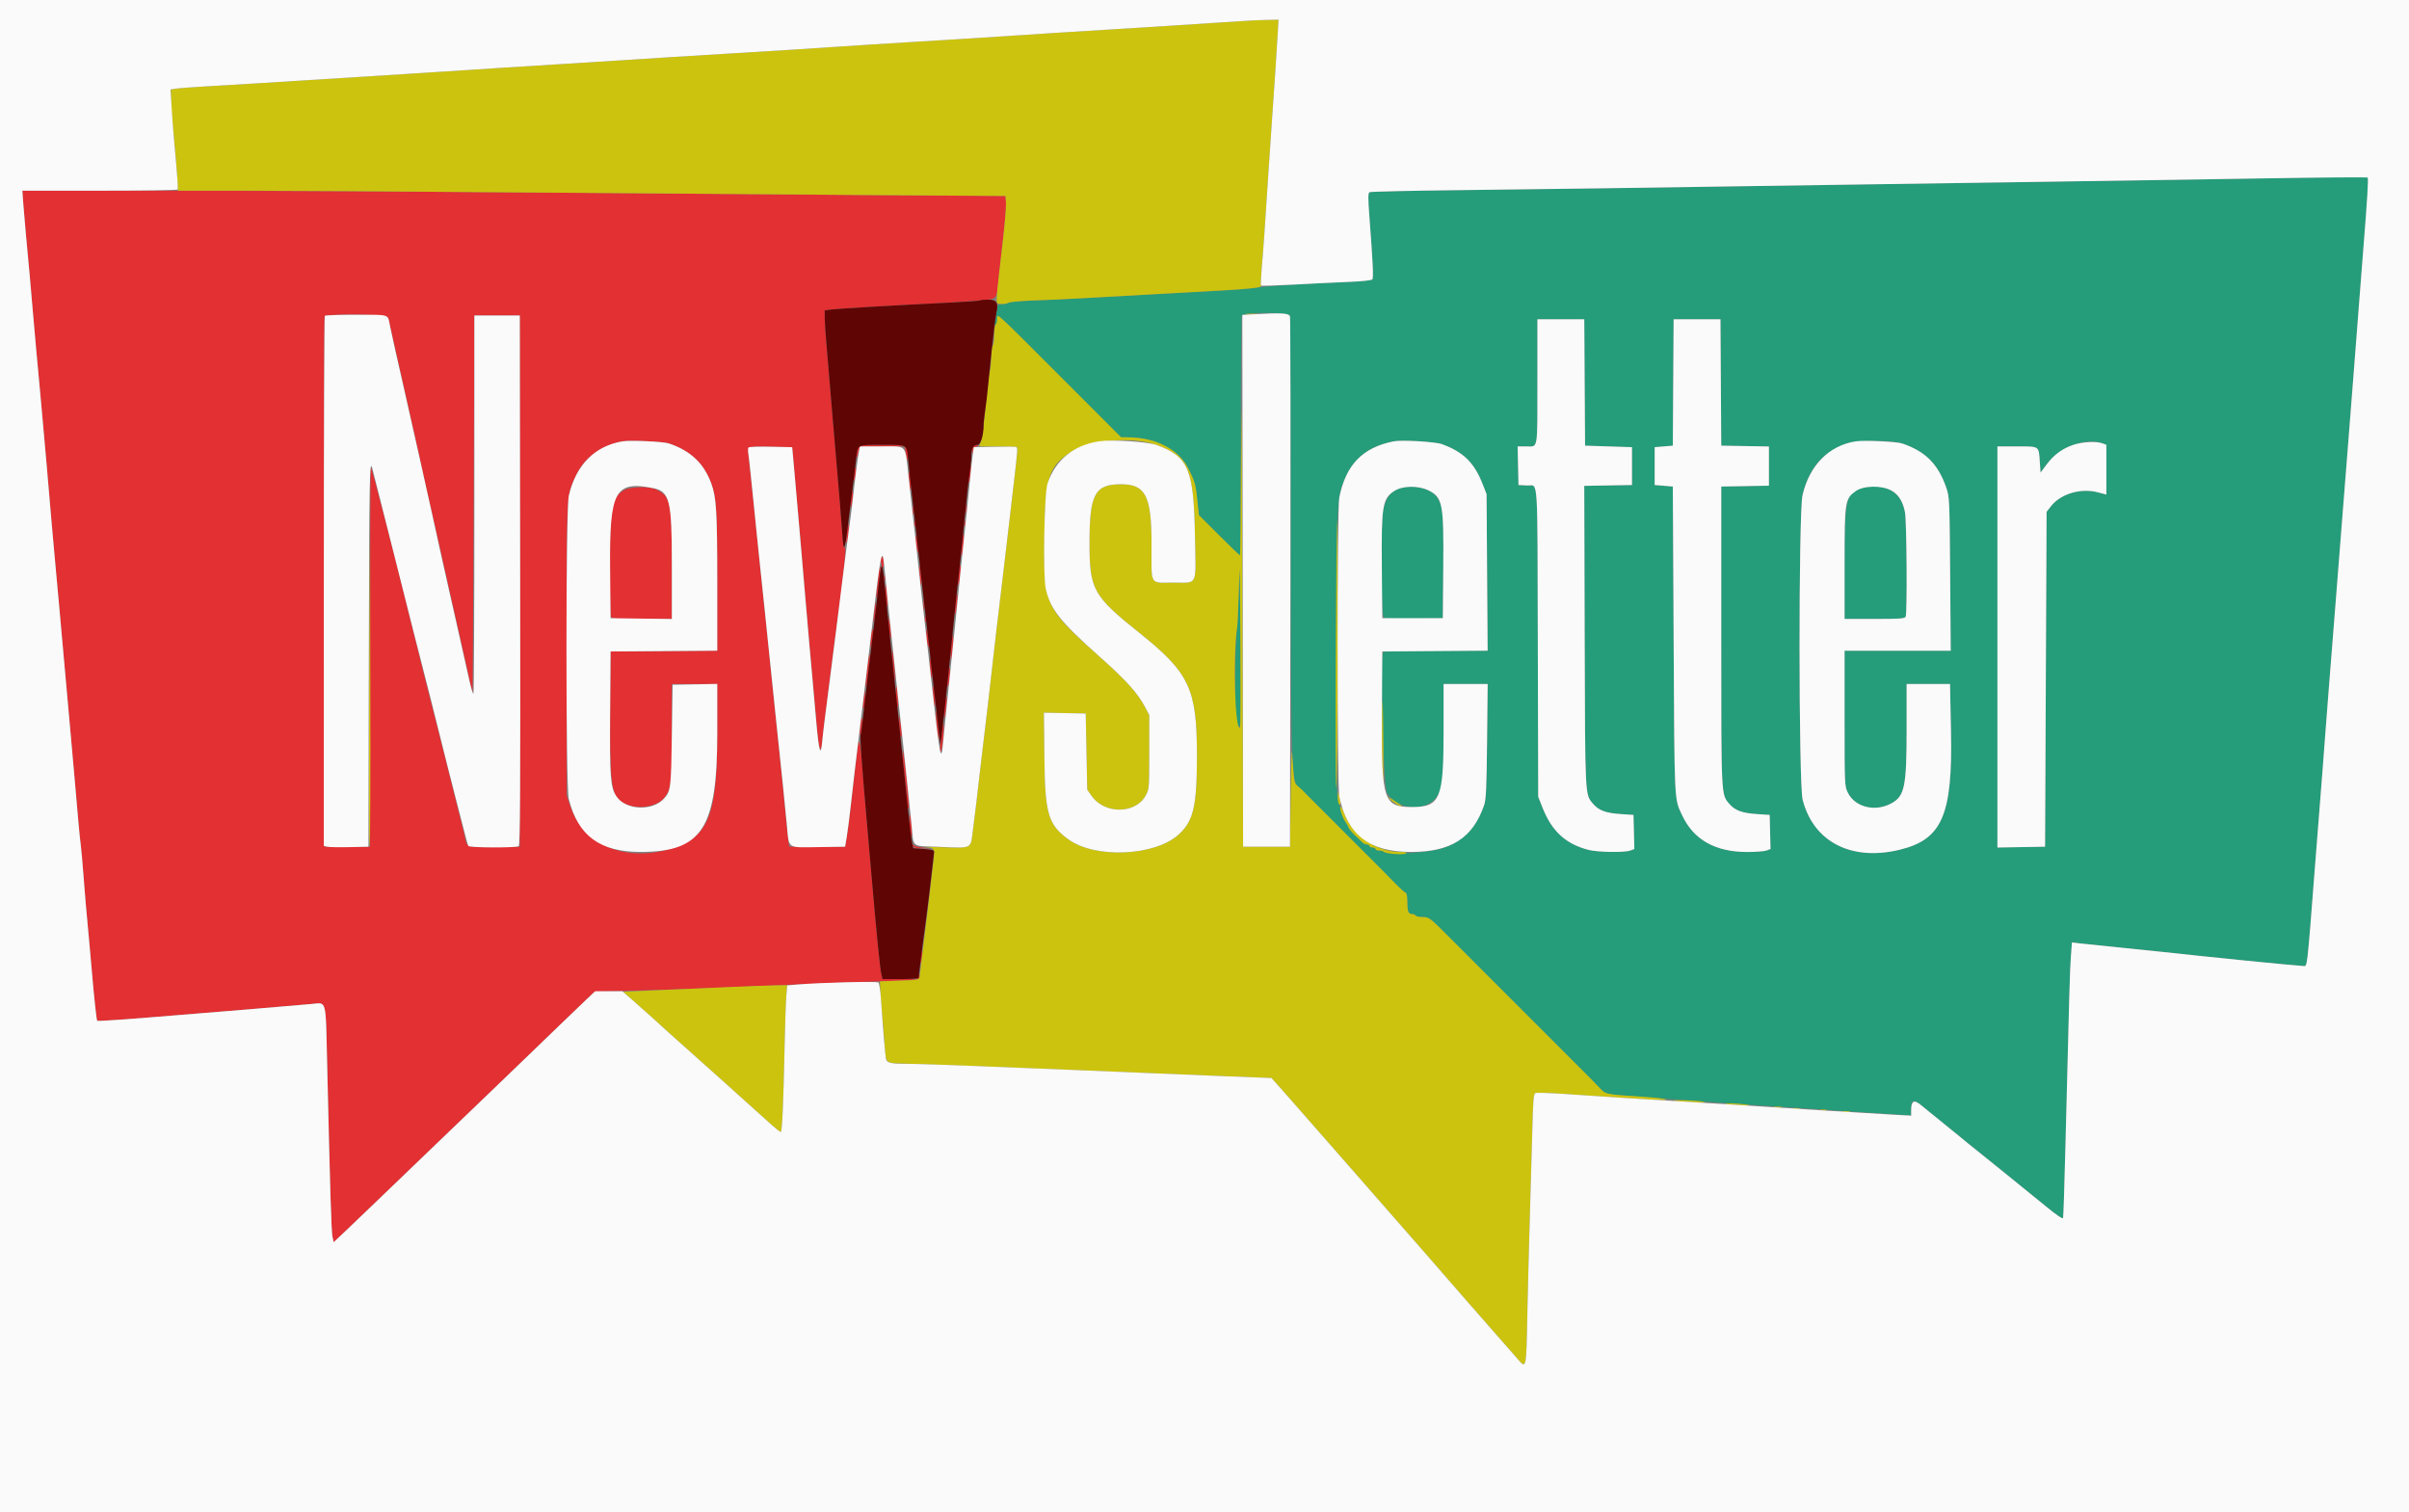 <svg id="svg" version="1.1" xmlns="http://www.w3.org/2000/svg" xmlns:xlink="http://www.w3.org/1999/xlink" width="400" height="251.111" viewBox="0, 0, 400,251.111"><rect x="0" y="0" width="400" height="251.111" fill="#808080" stroke="none"/><g id="svgg"><path id="path0" d="M372.362 29.669 C 366.765 29.774,353.141 29.987,342.085 30.141 C 331.030 30.296,314.692 30.534,305.779 30.671 C 270.631 31.211,255.821 31.420,242.043 31.572 C 234.142 31.658,227.545 31.812,227.382 31.913 C 227.156 32.052,227.150 32.952,227.360 35.709 C 227.972 43.783,228.083 46.114,227.865 46.381 C 227.731 46.546,226.053 46.721,223.682 46.817 C 216.523 47.108,210.458 47.489,208.543 47.768 C 207.506 47.919,204.793 48.139,202.513 48.256 C 200.232 48.374,195.088 48.655,191.080 48.880 C 187.073 49.106,181.872 49.398,179.523 49.529 C 177.173 49.660,173.555 49.826,171.482 49.897 C 169.410 49.968,167.606 50.133,167.475 50.264 C 167.344 50.395,166.878 50.503,166.441 50.503 C 165.689 50.503,165.638 50.564,165.491 51.633 C 165.406 52.255,165.261 53.063,165.169 53.429 C 165.052 53.898,165.087 54.042,165.290 53.917 C 165.448 53.819,165.578 53.407,165.578 53.000 C 165.578 51.955,164.879 51.322,175.988 62.437 L 186.158 72.613 187.288 72.613 C 191.863 72.613,195.733 74.603,197.304 77.764 C 198.489 80.147,198.542 80.354,198.913 84.029 L 199.063 85.520 202.411 88.866 C 204.252 90.706,205.819 92.211,205.894 92.211 C 205.969 92.211,206.030 83.345,206.030 72.508 C 206.030 61.671,206.099 52.626,206.183 52.407 C 206.411 51.812,213.940 51.812,214.169 52.407 C 214.253 52.626,214.322 68.312,214.322 87.264 C 214.322 124.688,214.449 129.657,215.426 130.458 C 215.717 130.697,216.052 130.995,216.171 131.121 C 216.290 131.248,216.670 131.634,217.016 131.979 C 217.361 132.325,217.757 132.721,217.894 132.859 C 218.221 133.187,221.587 136.553,221.915 136.879 C 222.240 137.203,223.350 138.313,223.673 138.638 C 223.999 138.966,227.366 142.332,227.693 142.658 C 227.832 142.796,228.228 143.192,228.574 143.537 C 229.585 144.548,229.623 144.587,231.443 146.455 C 232.400 147.437,233.292 148.241,233.426 148.241 C 233.559 148.241,233.668 148.854,233.668 149.603 C 233.668 151.278,233.839 151.759,234.434 151.759 C 234.688 151.759,234.965 151.872,235.050 152.010 C 235.136 152.148,235.655 152.261,236.204 152.261 C 237.260 152.261,237.397 152.360,240.131 155.095 C 240.477 155.440,240.872 155.836,241.010 155.975 C 241.148 156.113,242.052 157.018,243.019 157.986 C 243.987 158.953,244.892 159.857,245.030 159.995 C 245.169 160.133,245.565 160.528,245.910 160.874 C 246.256 161.219,246.651 161.615,246.789 161.754 C 246.927 161.892,247.831 162.797,248.798 163.765 C 249.766 164.732,250.670 165.636,250.809 165.774 C 250.948 165.912,251.344 166.307,251.689 166.653 C 252.035 166.998,252.430 167.394,252.568 167.533 C 252.706 167.671,253.610 168.576,254.577 169.543 C 255.545 170.511,256.449 171.415,256.588 171.553 C 256.913 171.876,258.023 172.986,258.347 173.312 C 258.485 173.450,259.389 174.355,260.356 175.322 C 261.323 176.290,262.228 177.194,262.367 177.332 C 262.505 177.469,262.901 177.865,263.247 178.210 C 263.592 178.556,263.973 178.936,264.093 179.055 C 264.213 179.174,264.811 179.798,265.422 180.441 C 266.464 181.538,266.633 181.620,268.129 181.758 C 274.142 182.311,285.605 183.133,301.508 184.152 C 303.788 184.299,307.180 184.527,309.045 184.661 C 310.911 184.794,313.540 184.967,314.887 185.044 L 317.337 185.186 317.337 184.077 C 317.337 182.628,317.780 182.478,319.008 183.514 C 319.540 183.962,321.162 185.280,322.613 186.442 C 324.064 187.603,325.308 188.614,325.377 188.686 C 325.446 188.759,326.068 189.271,326.759 189.824 C 327.450 190.376,328.185 190.966,328.392 191.134 C 328.599 191.302,330.691 192.989,333.040 194.882 C 335.389 196.775,338.471 199.276,339.887 200.438 C 341.533 201.789,342.499 202.432,342.564 202.219 C 342.620 202.035,342.796 196.627,342.955 190.201 C 343.588 164.670,343.699 160.846,343.866 158.700 L 344.039 156.471 345.324 156.628 C 346.030 156.715,348.869 157.010,351.633 157.285 C 354.397 157.559,357.704 157.898,358.982 158.038 C 367.901 159.012,379.699 160.193,382.412 160.383 C 383.146 160.435,383.023 161.477,384.428 143.342 C 384.557 141.683,384.771 138.970,384.904 137.312 C 385.352 131.727,385.950 124.018,386.189 120.729 C 386.320 118.932,386.544 116.049,386.685 114.322 C 386.827 112.594,387.110 109.033,387.313 106.407 C 387.517 103.781,387.798 100.220,387.939 98.492 C 388.080 96.765,388.307 93.882,388.442 92.085 C 388.578 90.289,388.804 87.406,388.945 85.678 C 389.086 83.951,389.373 80.333,389.582 77.638 C 389.792 74.943,390.076 71.325,390.214 69.598 C 390.352 67.871,390.569 65.101,390.696 63.442 C 390.824 61.784,391.105 58.166,391.322 55.402 C 391.538 52.638,391.831 48.851,391.973 46.985 C 392.249 43.346,392.563 39.377,392.958 34.548 C 393.093 32.889,393.207 31.052,393.210 30.465 L 393.216 29.397 387.877 29.437 C 384.940 29.459,377.959 29.563,372.362 29.669 M263.125 63.505 L 263.191 73.995 267.085 74.121 L 270.980 74.246 270.980 77.387 L 270.980 80.528 267.018 80.597 L 263.056 80.666 263.127 105.722 C 263.204 132.625,263.166 131.848,264.508 133.443 C 265.443 134.554,266.617 134.994,269.095 135.159 L 271.231 135.302 271.302 138.131 L 271.373 140.961 270.721 141.209 C 269.752 141.577,265.301 141.510,263.740 141.103 C 259.948 140.115,257.661 138.002,256.104 134.045 L 255.411 132.286 255.345 107.035 C 255.269 77.932,255.454 80.701,253.579 80.603 L 252.136 80.528 252.065 77.324 L 251.995 74.121 253.483 74.121 C 255.419 74.121,255.276 74.989,255.276 63.170 L 255.276 53.015 259.168 53.015 L 263.060 53.015 263.125 63.505 M285.738 63.505 L 285.804 73.995 289.761 74.064 L 293.719 74.133 293.719 77.387 L 293.719 80.641 289.761 80.710 L 285.804 80.779 285.804 105.653 C 285.804 132.429,285.776 131.845,287.118 133.440 C 288.056 134.554,289.228 134.993,291.709 135.159 L 293.844 135.302 293.915 138.131 L 293.986 140.961 293.334 141.209 C 292.975 141.346,291.520 141.457,290.101 141.457 C 284.794 141.457,281.184 139.407,279.283 135.312 C 277.988 132.522,278.040 133.609,277.897 106.281 L 277.764 80.779 276.256 80.653 L 274.749 80.528 274.749 77.387 L 274.749 74.246 276.256 74.121 L 277.764 73.995 277.829 63.505 L 277.895 53.015 281.784 53.015 L 285.673 53.015 285.738 63.505 M239.415 73.740 C 242.961 75.029,244.785 76.812,246.171 80.343 L 246.835 82.035 246.924 95.038 L 247.014 108.040 238.519 108.044 C 233.848 108.046,229.878 108.141,229.698 108.256 C 229.093 108.639,229.675 130.524,230.320 131.658 C 231.910 134.456,236.664 134.851,238.527 132.340 C 239.563 130.946,239.698 129.674,239.698 121.371 L 239.698 113.568 243.358 113.568 L 247.018 113.568 246.920 123.053 C 246.840 130.886,246.753 132.740,246.423 133.698 C 245.137 137.432,243.028 139.629,239.573 140.832 C 237.448 141.571,230.365 142.013,229.786 141.442 C 229.655 141.312,229.288 141.206,228.970 141.206 C 228.652 141.206,228.392 141.093,228.392 140.955 C 228.392 140.817,228.166 140.704,227.889 140.704 C 227.613 140.704,227.387 140.590,227.387 140.452 C 227.387 140.314,227.186 140.201,226.940 140.201 C 226.695 140.201,226.315 140.003,226.097 139.761 C 225.879 139.519,225.486 139.140,225.224 138.918 C 224.652 138.432,223.869 137.488,223.869 137.285 C 223.869 137.204,223.657 136.838,223.398 136.471 C 223.139 136.104,222.834 135.408,222.721 134.925 C 222.473 133.860,222.480 133.885,222.297 133.417 C 221.875 132.335,221.811 128.739,221.855 108.794 C 221.903 86.834,222.018 83.233,222.743 81.004 C 224.216 76.468,226.748 74.210,231.407 73.276 C 232.713 73.014,238.311 73.339,239.415 73.740 M315.829 73.624 C 319.675 74.918,321.783 77.016,323.144 80.905 C 323.704 82.505,323.717 82.794,323.811 95.289 L 323.906 108.040 315.094 108.040 L 306.281 108.040 306.281 119.293 C 306.281 130.468,306.285 130.555,306.847 131.653 C 308.076 134.058,311.384 134.846,314.070 133.373 C 316.265 132.170,316.583 130.596,316.583 120.934 L 316.583 113.568 320.186 113.568 L 323.788 113.568 323.948 121.420 C 324.233 135.367,322.475 139.400,315.371 141.099 C 307.374 143.010,301.108 139.765,299.319 132.784 C 298.645 130.153,298.627 85.082,299.299 82.206 C 300.350 77.709,302.609 75.084,306.658 73.653 C 308.307 73.071,314.132 73.052,315.829 73.624 M349.104 73.612 L 349.749 73.857 349.749 77.985 L 349.749 82.113 348.304 81.734 C 345.514 81.001,342.195 81.978,340.589 84.006 L 339.824 84.971 339.698 112.775 L 339.573 140.578 335.616 140.647 L 331.658 140.716 331.658 107.418 L 331.658 74.121 334.910 74.121 C 338.679 74.121,338.518 74.015,338.693 76.610 L 338.819 78.472 339.824 77.124 C 341.984 74.226,346.362 72.569,349.104 73.612 M233.291 80.899 C 231.209 81.211,230.233 82.230,229.667 84.684 C 229.247 86.508,229.314 102.131,229.744 102.487 C 229.984 102.687,231.547 102.754,234.832 102.707 L 239.573 102.638 239.645 94.095 C 239.720 85.173,239.618 84.018,238.632 82.595 C 237.718 81.277,235.492 80.570,233.291 80.899 M309.857 80.898 C 306.522 81.418,306.281 82.269,306.281 93.521 L 306.281 102.764 311.280 102.764 C 315.606 102.764,316.298 102.710,316.430 102.366 C 316.699 101.667,316.597 86.599,316.313 85.064 C 315.711 81.807,313.436 80.339,309.857 80.898 M205.844 94.472 C 205.813 94.680,205.731 96.771,205.662 99.121 C 205.593 101.470,205.484 103.731,205.421 104.146 C 205.004 106.873,204.968 120.079,205.376 120.488 C 206.048 121.159,206.038 121.369,205.967 107.389 C 205.930 100.078,205.875 94.265,205.844 94.472 " stroke="none" fill="#259c7a" fill-rule="evenodd"></path><path id="path1" d="M3.870 33.857 C 3.958 35.066,4.143 37.242,4.280 38.693 C 4.859 44.807,5.042 46.840,5.402 51.131 C 5.611 53.618,5.890 56.784,6.022 58.166 C 6.154 59.548,6.378 61.979,6.520 63.568 C 6.661 65.157,6.893 67.701,7.035 69.221 C 7.379 72.908,8.020 80.254,8.538 86.432 C 8.660 87.883,8.939 90.992,9.160 93.342 C 9.381 95.691,9.674 98.913,9.813 100.503 C 10.106 103.875,10.342 106.498,11.437 118.593 C 11.656 121.011,11.949 124.290,12.088 125.879 C 12.378 129.202,12.677 132.600,13.029 136.587 C 13.165 138.123,13.344 139.875,13.427 140.481 C 13.510 141.087,13.701 143.222,13.851 145.226 C 14.116 148.763,14.303 150.930,14.796 156.156 C 14.927 157.538,15.159 160.138,15.312 161.935 C 15.638 165.770,16.035 169.385,16.140 169.490 C 16.181 169.531,17.795 169.450,19.728 169.311 C 23.256 169.056,23.935 169.002,33.417 168.226 C 36.250 167.994,39.868 167.698,41.457 167.569 C 45.078 167.274,49.298 166.914,51.786 166.689 C 54.272 166.464,54.065 165.674,54.315 176.360 C 54.822 198.102,55.017 204.451,55.204 205.322 L 55.402 206.247 57.286 204.471 C 58.323 203.494,60.647 201.269,62.452 199.526 C 64.256 197.783,68.383 193.816,71.622 190.711 C 74.862 187.605,78.924 183.705,80.650 182.042 C 82.375 180.380,85.202 177.660,86.931 175.997 C 88.661 174.334,91.319 171.769,92.839 170.297 C 94.359 168.825,96.312 166.950,97.179 166.132 L 98.755 164.644 104.591 164.491 C 111.882 164.300,121.301 163.947,132.035 163.461 C 136.595 163.255,143.040 163.012,146.357 162.922 C 152.549 162.753,152.896 162.696,152.691 161.899 C 152.592 161.515,152.566 161.532,152.542 161.997 C 152.513 162.550,152.447 162.563,149.527 162.563 L 146.541 162.563 146.373 161.872 C 146.104 160.770,145.632 156.004,144.488 142.839 C 144.343 141.181,144.054 137.902,143.846 135.553 C 143.637 133.204,143.333 129.444,143.171 127.198 C 142.863 122.940,142.604 122.111,142.347 124.560 C 142.263 125.355,142.089 126.853,141.960 127.889 C 141.830 128.926,141.539 131.470,141.313 133.543 C 141.086 135.616,140.772 138.046,140.614 138.945 L 140.327 140.578 135.681 140.578 L 131.035 140.578 130.866 139.322 C 130.774 138.631,130.567 136.652,130.407 134.925 C 130.247 133.197,129.957 130.258,129.763 128.392 C 129.568 126.526,129.286 123.813,129.136 122.362 C 128.986 120.911,128.761 118.763,128.636 117.588 C 128.512 116.413,128.235 113.700,128.020 111.558 C 127.654 107.892,127.494 106.358,126.886 100.691 C 126.749 99.413,126.467 96.671,126.258 94.598 C 126.050 92.525,125.770 89.812,125.637 88.568 C 125.503 87.324,125.270 85.063,125.120 83.543 C 124.970 82.023,124.691 79.366,124.502 77.638 C 124.082 73.818,123.804 74.091,128.035 74.176 L 131.533 74.246 131.694 75.879 C 131.782 76.778,131.982 79.039,132.137 80.905 C 132.293 82.770,132.528 85.427,132.660 86.809 C 132.919 89.518,133.200 92.767,133.793 99.874 C 134.000 102.362,134.279 105.584,134.412 107.035 C 134.546 108.486,134.776 111.030,134.923 112.688 C 135.070 114.347,135.362 117.626,135.573 119.975 C 135.987 124.609,136.274 125.548,136.515 123.067 C 136.600 122.196,136.780 120.634,136.915 119.598 C 137.050 118.562,137.393 115.848,137.676 113.568 C 138.326 108.341,138.645 105.867,138.954 103.643 C 140.047 95.792,140.597 90.428,140.259 90.907 C 140.107 91.122,139.972 90.386,139.865 88.771 C 139.710 86.419,139.266 81.020,138.692 74.497 C 138.545 72.839,138.319 70.182,138.189 68.593 C 137.637 61.851,137.441 59.515,137.197 56.784 C 137.055 55.195,136.938 53.364,136.937 52.716 L 136.935 51.538 138.003 51.391 C 138.945 51.261,147.721 50.743,155.276 50.372 C 156.727 50.301,159.574 50.115,161.603 49.959 C 165.854 49.632,165.422 50.006,165.812 46.313 C 165.941 45.093,166.287 41.987,166.582 39.410 C 166.876 36.833,167.081 34.233,167.038 33.631 L 166.960 32.538 141.960 32.371 C 128.210 32.279,102.318 32.082,84.422 31.934 C 66.526 31.785,41.045 31.662,27.797 31.661 L 3.709 31.658 3.870 33.857 M64.415 52.701 C 64.563 53.213,65.386 56.776,66.171 60.302 C 66.371 61.200,66.777 63.009,67.074 64.322 C 68.569 70.930,69.245 73.958,69.965 77.261 C 70.327 78.920,70.726 80.729,70.853 81.281 C 70.980 81.834,71.252 83.021,71.458 83.920 C 71.664 84.818,72.072 86.627,72.364 87.940 C 72.656 89.253,73.052 91.005,73.243 91.834 C 73.435 92.663,73.829 94.416,74.118 95.729 C 74.407 97.041,74.761 98.624,74.903 99.246 C 75.045 99.868,75.263 100.829,75.387 101.382 C 75.511 101.935,75.970 103.970,76.407 105.905 C 76.844 107.839,77.288 109.818,77.392 110.302 C 77.959 112.915,78.399 114.877,78.453 115.029 C 78.487 115.124,78.572 101.068,78.642 83.794 L 78.769 52.387 82.538 52.387 L 86.307 52.387 86.307 96.482 L 86.307 140.578 82.194 140.647 C 77.807 140.721,77.537 140.658,77.304 139.502 C 77.120 138.585,76.809 137.318,75.999 134.171 C 75.626 132.720,75.233 131.137,75.126 130.653 C 75.019 130.170,73.719 125.025,72.235 119.221 C 70.752 113.417,69.452 108.273,69.346 107.789 C 69.239 107.305,68.847 105.722,68.473 104.271 C 68.100 102.820,67.702 101.237,67.589 100.754 C 66.384 95.586,61.679 77.433,61.572 77.540 C 61.495 77.617,61.432 91.832,61.432 109.129 L 61.432 140.578 57.663 140.578 L 53.894 140.578 53.830 96.734 C 53.795 72.619,53.819 52.748,53.885 52.575 C 54.098 52.014,64.251 52.135,64.415 52.701 M111.055 73.616 C 114.712 74.878,116.882 76.927,118.099 80.269 C 118.967 82.649,119.095 84.738,119.095 96.416 L 119.095 108.034 110.239 108.100 L 101.382 108.166 101.312 117.588 C 101.225 129.337,101.483 131.758,102.950 132.937 C 104.966 134.556,108.975 134.240,110.377 132.352 C 111.492 130.851,111.558 130.259,111.558 121.696 L 111.558 113.568 115.327 113.568 L 119.095 113.568 119.095 121.832 C 119.095 135.813,117.594 139.276,110.740 141.101 C 103.373 143.062,96.732 140.041,94.675 133.794 L 94.095 132.035 94.095 107.789 C 94.095 81.525,94.052 82.427,95.485 79.231 C 96.887 76.106,99.629 74.008,103.266 73.279 C 104.386 73.054,110.150 73.304,111.055 73.616 M142.471 74.355 C 142.328 74.623,142.224 75.160,142.240 75.549 C 142.261 76.043,142.301 76.105,142.376 75.754 C 142.758 73.944,142.315 74.121,146.476 74.121 L 150.228 74.121 150.382 75.063 C 150.647 76.684,150.695 76.787,150.725 75.800 C 150.782 73.904,150.706 73.869,146.482 73.869 C 143.031 73.869,142.710 73.908,142.471 74.355 M161.568 74.234 C 161.401 74.435,161.318 74.802,161.382 75.051 C 161.473 75.401,161.506 75.373,161.529 74.929 C 161.546 74.587,161.785 74.264,162.123 74.128 C 162.506 73.975,162.556 73.896,162.280 73.885 C 162.055 73.877,161.734 74.034,161.568 74.234 M160.975 78.017 C 160.884 78.569,160.823 79.416,160.839 79.899 C 160.857 80.451,160.948 80.170,161.083 79.146 C 161.321 77.334,161.236 76.438,160.975 78.017 M141.886 78.109 C 141.788 78.576,141.721 79.254,141.736 79.617 C 141.754 80.052,141.841 79.891,141.989 79.146 C 142.113 78.524,142.181 77.845,142.139 77.638 C 142.097 77.431,141.983 77.643,141.886 78.109 M150.937 79.523 C 151.012 80.490,151.115 81.329,151.165 81.386 C 151.333 81.579,151.199 79.281,150.998 78.518 C 150.878 78.060,150.854 78.456,150.937 79.523 M103.594 81.396 C 101.544 82.646,101.268 84.151,101.262 94.138 C 101.259 98.445,101.325 102.148,101.409 102.366 C 101.541 102.710,102.234 102.764,106.560 102.764 L 111.558 102.764 111.558 93.876 C 111.558 83.228,111.407 82.497,108.957 81.275 C 107.819 80.707,104.604 80.780,103.594 81.396 M141.375 82.133 C 141.282 82.598,141.220 83.387,141.237 83.888 C 141.260 84.578,141.321 84.434,141.487 83.291 C 141.728 81.640,141.645 80.782,141.375 82.133 M160.377 84.422 C 160.377 85.182,160.424 85.493,160.481 85.113 C 160.539 84.733,160.539 84.111,160.481 83.731 C 160.424 83.351,160.377 83.662,160.377 84.422 M151.579 84.799 C 151.581 85.490,151.630 85.743,151.688 85.361 C 151.746 84.979,151.744 84.414,151.684 84.105 C 151.625 83.796,151.578 84.108,151.579 84.799 M151.817 86.935 C 151.817 87.418,151.869 87.616,151.932 87.374 C 151.995 87.133,151.995 86.737,151.932 86.495 C 151.869 86.253,151.817 86.451,151.817 86.935 M160.109 86.935 C 160.109 87.418,160.160 87.616,160.223 87.374 C 160.287 87.133,160.287 86.737,160.223 86.495 C 160.160 86.253,160.109 86.451,160.109 86.935 M140.618 88.285 C 140.515 89.236,140.484 90.065,140.547 90.128 C 140.712 90.294,141.024 87.594,140.904 87.031 C 140.849 86.771,140.720 87.335,140.618 88.285 M159.696 90.349 C 159.600 91.405,159.574 92.321,159.637 92.384 C 159.701 92.448,159.833 91.638,159.932 90.585 C 160.031 89.532,160.057 88.616,159.990 88.550 C 159.924 88.483,159.791 89.293,159.696 90.349 M152.053 89.322 C 152.045 89.736,152.133 90.528,152.247 91.080 C 152.428 91.955,152.457 91.987,152.469 91.332 C 152.477 90.917,152.390 90.126,152.276 89.573 C 152.095 88.699,152.066 88.666,152.053 89.322 M146.261 92.902 C 146.354 94.286,146.675 94.831,146.704 93.656 C 146.720 92.999,146.621 92.462,146.482 92.462 C 146.344 92.462,146.245 92.660,146.261 92.902 M152.699 95.226 C 152.773 96.263,152.874 97.158,152.924 97.215 C 153.092 97.409,152.958 94.857,152.760 94.095 C 152.646 93.654,152.620 94.122,152.699 95.226 M159.162 95.343 C 159.064 96.259,159.041 97.064,159.110 97.133 C 159.179 97.202,159.316 96.510,159.414 95.595 C 159.512 94.679,159.535 93.874,159.466 93.805 C 159.397 93.736,159.261 94.428,159.162 95.343 M145.879 95.403 C 145.790 96.204,145.651 97.425,145.569 98.116 C 145.487 98.807,145.487 99.309,145.568 99.232 C 145.755 99.054,146.303 94.209,146.153 94.059 C 146.091 93.997,145.968 94.602,145.879 95.403 M146.792 95.980 C 146.792 96.464,146.844 96.661,146.907 96.420 C 146.970 96.178,146.970 95.782,146.907 95.540 C 146.844 95.298,146.792 95.496,146.792 95.980 M147.015 98.388 C 147.031 99.205,147.133 100.214,147.242 100.628 C 147.355 101.062,147.381 100.475,147.303 99.246 C 147.144 96.753,146.972 96.239,147.015 98.388 M158.714 99.374 C 158.623 99.926,158.562 100.886,158.578 101.508 C 158.601 102.389,158.656 102.223,158.826 100.754 C 159.063 98.714,158.983 97.742,158.714 99.374 M153.342 100.503 C 153.342 101.263,153.389 101.573,153.446 101.193 C 153.504 100.813,153.504 100.192,153.446 99.812 C 153.389 99.432,153.342 99.742,153.342 100.503 M145.267 100.503 C 145.242 100.986,145.166 101.834,145.099 102.387 L 144.977 103.392 145.240 102.552 C 145.385 102.090,145.461 101.242,145.409 100.667 C 145.319 99.680,145.311 99.671,145.267 100.503 M153.576 102.764 C 153.576 103.247,153.628 103.445,153.691 103.204 C 153.754 102.962,153.754 102.566,153.691 102.324 C 153.628 102.082,153.576 102.280,153.576 102.764 M147.549 103.518 C 147.548 104.139,147.633 104.987,147.739 105.402 L 147.930 106.156 147.942 105.402 C 147.948 104.987,147.862 104.139,147.752 103.518 L 147.550 102.387 147.549 103.518 M144.623 105.742 C 144.523 106.621,144.496 107.393,144.562 107.460 C 144.728 107.626,145.055 104.886,144.917 104.477 C 144.855 104.295,144.723 104.864,144.623 105.742 M153.815 105.025 C 153.805 105.509,153.891 106.357,154.006 106.910 C 154.294 108.304,154.318 106.878,154.033 105.276 C 153.845 104.222,153.831 104.205,153.815 105.025 M157.948 107.257 C 157.851 108.415,157.822 109.413,157.883 109.474 C 158.040 109.631,158.370 105.890,158.235 105.485 C 158.174 105.301,158.044 106.098,157.948 107.257 M148.168 109.296 C 148.245 110.471,148.399 111.941,148.508 112.563 C 148.640 113.312,148.660 112.973,148.566 111.558 C 148.488 110.383,148.335 108.913,148.226 108.291 C 148.094 107.542,148.074 107.881,148.168 109.296 M144.126 109.913 C 143.708 113.643,143.667 114.186,143.809 114.053 C 144.006 113.870,144.561 108.799,144.402 108.640 C 144.336 108.574,144.212 109.147,144.126 109.913 M154.439 110.678 C 154.519 111.646,154.627 112.484,154.679 112.542 C 154.866 112.749,154.719 110.162,154.509 109.548 C 154.374 109.151,154.348 109.568,154.439 110.678 M157.408 112.132 C 157.314 112.885,157.283 113.714,157.340 113.974 C 157.396 114.234,157.530 113.675,157.638 112.731 C 157.745 111.788,157.776 110.959,157.706 110.889 C 157.636 110.819,157.502 111.378,157.408 112.132 M154.956 115.327 C 155.032 116.363,155.136 117.258,155.186 117.316 C 155.365 117.523,155.222 114.684,155.021 114.070 C 154.900 113.698,154.873 114.211,154.956 115.327 M148.769 115.222 C 148.783 116.040,148.888 116.991,149.003 117.337 C 149.129 117.714,149.156 117.162,149.070 115.955 C 148.899 113.551,148.734 113.148,148.769 115.222 M143.511 115.075 C 143.484 115.559,143.404 116.407,143.332 116.960 C 143.220 117.834,143.238 117.885,143.472 117.347 C 143.620 117.007,143.701 116.159,143.651 115.463 C 143.586 114.562,143.546 114.450,143.511 115.075 M156.953 116.304 C 156.860 116.768,156.799 117.728,156.817 118.436 C 156.846 119.619,156.867 119.571,157.067 117.839 C 157.301 115.827,157.232 114.908,156.953 116.304 M155.454 119.472 C 155.530 120.578,155.684 121.935,155.797 122.487 C 155.935 123.162,155.956 122.831,155.861 121.482 C 155.783 120.377,155.629 119.020,155.517 118.467 C 155.383 117.801,155.362 118.139,155.454 119.472 M142.878 120.315 C 142.771 121.194,142.738 121.967,142.805 122.034 C 142.985 122.214,143.277 120.028,143.167 119.323 C 143.116 118.991,142.985 119.437,142.878 120.315 M149.305 120.101 C 149.300 120.861,149.387 121.765,149.497 122.111 C 149.779 122.989,149.786 121.751,149.509 119.975 L 149.313 118.719 149.305 120.101 M156.449 121.168 C 156.032 124.324,155.990 124.988,156.224 124.749 C 156.358 124.611,156.540 123.508,156.628 122.299 C 156.794 119.997,156.690 119.339,156.449 121.168 M149.907 125.879 C 149.978 127.054,150.141 128.693,150.268 129.523 C 150.395 130.352,150.511 131.595,150.526 132.286 C 150.540 132.977,150.652 133.825,150.774 134.171 C 151.020 134.870,150.931 133.281,150.478 128.894 C 150.066 124.909,149.744 123.211,149.907 125.879 M151.023 136.704 C 151.032 137.591,151.144 138.543,151.271 138.819 C 151.419 139.143,151.447 138.609,151.348 137.312 C 151.160 134.841,150.999 134.540,151.023 136.704 M151.550 140.452 C 151.643 140.736,152.103 140.835,153.412 140.851 C 155.067 140.872,155.078 140.868,153.652 140.774 C 152.828 140.720,151.989 140.540,151.789 140.375 C 151.498 140.135,151.450 140.150,151.550 140.452 M152.925 158.344 C 152.840 158.661,152.782 159.259,152.797 159.673 C 152.815 160.194,152.888 160.040,153.032 159.179 C 153.251 157.866,153.187 157.365,152.925 158.344 " stroke="none" fill="#e23033" fill-rule="evenodd"></path><path id="path2" d="M207.412 3.426 C 206.859 3.467,204.428 3.621,202.010 3.770 C 199.592 3.918,196.030 4.148,194.095 4.281 C 192.161 4.413,187.751 4.691,184.296 4.896 C 180.842 5.102,176.291 5.385,174.183 5.525 C 165.530 6.099,160.731 6.405,152.513 6.906 C 144.572 7.390,142.825 7.501,138.568 7.787 C 133.756 8.111,127.918 8.478,120.603 8.918 C 113.667 9.335,107.931 9.695,102.387 10.060 C 100.314 10.197,95.848 10.477,92.462 10.683 C 89.077 10.888,84.554 11.171,82.412 11.312 C 78.133 11.593,71.784 12.004,68.844 12.190 C 65.708 12.389,54.907 13.067,50.628 13.333 C 48.417 13.471,44.969 13.688,42.965 13.815 C 40.961 13.942,37.230 14.166,34.673 14.312 C 32.117 14.459,29.658 14.639,29.209 14.713 L 28.392 14.847 28.392 16.514 C 28.392 17.432,28.499 19.151,28.630 20.335 C 28.974 23.445,29.407 28.537,29.469 30.212 L 29.523 31.655 40.704 31.659 C 46.853 31.661,66.526 31.785,84.422 31.934 C 102.318 32.082,128.210 32.279,141.960 32.371 L 166.960 32.538 167.034 33.684 C 167.076 34.315,166.876 36.859,166.590 39.338 C 165.192 51.483,165.233 50.352,166.184 50.460 C 166.586 50.506,167.152 50.423,167.440 50.276 C 167.729 50.128,169.604 49.953,171.608 49.887 C 173.612 49.821,177.173 49.659,179.523 49.528 C 181.872 49.397,187.073 49.106,191.080 48.880 C 195.088 48.655,200.232 48.370,202.513 48.247 C 207.535 47.977,209.579 47.742,209.401 47.453 C 209.327 47.333,209.382 45.907,209.523 44.284 C 209.782 41.305,209.991 38.313,210.676 27.764 C 210.882 24.585,211.163 20.459,211.299 18.593 C 211.549 15.166,211.945 9.148,212.172 5.339 L 212.296 3.266 210.356 3.309 C 209.290 3.332,207.965 3.384,207.412 3.426 M206.972 52.192 C 207.421 52.248,208.156 52.248,208.606 52.192 C 209.055 52.136,208.687 52.090,207.789 52.090 C 206.891 52.090,206.523 52.136,206.972 52.192 M165.578 53.000 C 165.578 53.407,165.465 53.809,165.327 53.894 C 165.188 53.980,165.075 54.771,165.075 55.653 C 165.075 56.535,164.962 57.327,164.824 57.412 C 164.686 57.497,164.573 58.316,164.573 59.231 C 164.573 60.145,164.466 61.241,164.336 61.666 C 164.206 62.090,163.973 63.851,163.818 65.578 C 163.327 71.038,163.118 72.719,162.843 73.430 L 162.575 74.121 165.668 74.121 C 167.369 74.121,168.815 74.175,168.881 74.241 C 169.003 74.363,168.931 75.116,168.221 81.156 C 167.818 84.582,167.537 86.981,167.094 90.766 C 166.813 93.171,166.466 96.085,165.934 100.503 C 165.726 102.230,165.448 104.576,165.316 105.716 C 165.070 107.838,164.981 108.621,164.095 116.457 C 163.814 118.945,163.471 121.828,163.332 122.864 C 163.194 123.901,162.905 126.332,162.691 128.266 C 162.477 130.201,162.196 132.632,162.065 133.668 C 161.935 134.705,161.691 136.658,161.522 138.009 C 161.150 140.986,161.489 140.822,156.055 140.662 C 153.899 140.598,152.755 140.588,153.512 140.639 C 155.198 140.753,155.237 140.812,154.990 142.909 C 154.881 143.838,154.669 145.672,154.519 146.985 C 154.152 150.209,153.861 152.643,153.272 157.412 C 152.999 159.623,152.745 161.715,152.707 162.060 C 152.638 162.687,152.632 162.689,149.373 162.814 L 146.107 162.940 146.180 164.824 C 146.220 165.861,146.354 167.557,146.478 168.593 C 146.601 169.629,146.776 171.673,146.865 173.135 C 147.073 176.544,147.033 176.489,149.424 176.564 C 155.747 176.763,180.064 177.704,190.201 178.142 C 193.310 178.277,199.289 178.521,203.486 178.686 L 211.119 178.985 211.927 179.882 C 212.817 180.869,212.693 180.728,225.390 195.209 C 230.288 200.796,235.144 206.344,236.181 207.538 C 240.755 212.807,247.971 221.070,249.121 222.356 C 249.812 223.128,250.995 224.476,251.750 225.350 C 253.507 227.383,253.414 227.757,253.616 217.810 C 253.704 213.473,253.888 206.363,254.023 202.010 C 254.159 197.657,254.340 191.289,254.425 187.858 C 254.555 182.627,254.641 181.597,254.959 181.475 C 255.168 181.395,257.331 181.464,259.767 181.629 C 275.312 182.682,276.795 182.761,276.574 182.530 C 276.473 182.423,274.890 182.238,273.057 182.118 C 266.293 181.674,266.673 181.758,265.422 180.441 C 264.811 179.798,264.213 179.174,264.093 179.055 C 263.973 178.936,263.592 178.556,263.247 178.210 C 262.901 177.865,262.505 177.469,262.367 177.332 C 262.039 177.006,258.673 173.639,258.347 173.312 C 258.023 172.986,256.913 171.876,256.588 171.553 C 256.260 171.227,252.894 167.861,252.568 167.533 C 252.244 167.207,251.134 166.097,250.809 165.774 C 250.481 165.448,247.044 162.010,246.719 161.683 C 246.397 161.360,245.444 160.407,245.029 159.994 C 244.610 159.577,241.265 156.231,240.940 155.905 C 237.382 152.327,237.296 152.261,236.204 152.261 C 235.655 152.261,235.136 152.148,235.050 152.010 C 234.965 151.872,234.688 151.759,234.434 151.759 C 233.839 151.759,233.668 151.278,233.668 149.603 C 233.668 148.854,233.559 148.241,233.426 148.241 C 233.292 148.241,232.400 147.437,231.443 146.455 C 230.486 145.473,229.590 144.556,229.452 144.417 C 229.129 144.092,228.019 142.982,227.693 142.658 C 227.366 142.332,223.999 138.966,223.673 138.638 C 223.350 138.313,222.240 137.203,221.915 136.879 C 221.587 136.553,218.210 133.177,217.929 132.894 C 217.811 132.775,217.400 132.363,217.016 131.979 C 216.632 131.595,216.236 131.194,216.136 131.087 C 216.036 130.980,215.709 130.691,215.409 130.446 C 214.920 130.046,214.841 129.647,214.655 126.620 C 214.466 123.545,214.436 124.021,214.322 131.910 L 214.196 140.578 210.302 140.578 L 206.407 140.578 206.280 96.482 C 206.210 72.004,206.126 61.245,206.092 72.299 C 206.058 83.251,205.969 92.211,205.894 92.211 C 205.819 92.211,204.252 90.706,202.411 88.866 L 199.063 85.520 198.913 84.029 C 198.542 80.354,198.489 80.147,197.304 77.764 C 195.733 74.603,191.863 72.613,187.288 72.613 L 186.158 72.613 175.988 62.437 C 164.879 51.322,165.578 51.955,165.578 53.000 M192.085 73.892 C 197.343 75.834,198.204 77.876,198.415 88.910 C 198.581 97.552,198.949 96.725,194.933 96.730 C 190.791 96.735,191.206 97.438,191.206 90.423 C 191.206 82.312,190.236 80.402,186.117 80.402 C 181.788 80.402,180.905 82.050,180.905 90.123 C 180.905 97.897,181.470 98.912,189.258 105.138 C 197.502 111.728,198.744 114.384,198.744 125.427 C 198.744 133.862,198.171 136.332,195.694 138.569 C 191.740 142.141,181.895 142.584,177.447 139.389 C 174.045 136.945,173.512 135.149,173.416 125.809 L 173.339 118.327 176.808 118.397 L 180.276 118.467 180.402 124.791 L 180.528 131.114 181.281 132.180 C 183.410 135.191,188.493 135.170,190.201 132.143 C 190.824 131.040,190.829 130.976,190.829 124.874 L 190.829 118.719 190.158 117.447 C 188.887 115.039,186.990 112.939,182.412 108.871 C 173.454 100.911,173.276 100.516,173.420 88.945 C 173.539 79.418,174.109 77.528,177.552 75.219 C 180.781 73.055,188.025 72.393,192.085 73.892 M221.807 108.229 C 221.743 120.355,221.778 130.503,221.885 130.779 C 221.991 131.055,222.086 121.134,222.095 108.731 C 222.103 96.329,222.068 86.181,222.017 86.181 C 221.965 86.181,221.871 96.102,221.807 108.229 M61.307 114.623 C 61.237 128.954,61.266 140.593,61.371 140.489 C 61.475 140.384,61.531 128.660,61.496 114.433 L 61.432 88.568 61.307 114.623 M205.919 120.798 C 205.062 121.655,204.683 108.974,205.421 104.146 C 205.484 103.731,205.593 101.470,205.662 99.121 C 205.731 96.771,205.813 94.680,205.844 94.472 C 205.875 94.265,205.930 100.078,205.967 107.389 C 206.004 114.700,205.982 120.734,205.919 120.798 M78.751 109.296 C 78.751 112.406,78.787 113.678,78.831 112.123 C 78.875 110.568,78.875 108.024,78.831 106.470 C 78.787 104.915,78.751 106.187,78.751 109.296 M229.464 122.487 C 229.455 126.357,229.521 129.784,229.610 130.104 C 229.766 130.658,229.718 118.176,229.558 116.332 C 229.516 115.848,229.474 118.618,229.464 122.487 M222.140 132.334 C 222.124 132.914,222.224 133.457,222.362 133.543 C 222.645 133.718,222.645 133.150,222.362 132.035 C 222.181 131.323,222.168 131.340,222.140 132.334 M230.786 132.671 C 231.268 133.204,232.645 134.037,232.776 133.875 C 232.812 133.831,232.268 133.418,231.567 132.960 C 230.671 132.374,230.439 132.288,230.786 132.671 M222.684 134.862 C 222.835 135.380,223.164 136.104,223.414 136.471 C 223.664 136.838,223.869 137.204,223.869 137.285 C 223.869 137.488,224.652 138.432,225.224 138.918 C 225.486 139.140,225.879 139.519,226.097 139.761 C 226.315 140.003,226.695 140.201,226.940 140.201 C 227.186 140.201,227.387 140.314,227.387 140.452 C 227.387 140.590,227.613 140.704,227.889 140.704 C 228.166 140.704,228.392 140.817,228.392 140.955 C 228.392 141.093,228.652 141.206,228.970 141.206 C 229.288 141.206,229.655 141.305,229.786 141.425 C 230.147 141.756,232.991 141.973,233.419 141.702 C 233.684 141.535,233.425 141.463,232.538 141.459 C 228.537 141.441,224.593 138.749,223.240 135.113 C 222.714 133.699,222.288 133.507,222.684 134.862 M121.734 163.853 C 119.108 163.966,113.918 164.194,110.200 164.358 L 103.439 164.656 104.295 165.404 C 105.352 166.327,111.887 172.181,112.060 172.359 C 112.129 172.430,113.712 173.845,115.578 175.503 C 117.443 177.160,119.479 178.980,120.101 179.545 C 120.722 180.111,122.531 181.740,124.121 183.164 C 125.710 184.589,127.556 186.246,128.223 186.847 C 128.890 187.448,129.528 187.940,129.641 187.940 C 129.873 187.940,130.080 183.331,130.279 173.744 C 130.353 170.151,130.481 166.391,130.563 165.389 L 130.712 163.568 128.610 163.607 C 127.454 163.629,124.359 163.740,121.734 163.853 M277.910 182.755 C 277.968 182.806,279.315 182.910,280.905 182.987 C 282.805 183.078,283.450 183.051,282.789 182.909 C 281.815 182.699,277.699 182.570,277.910 182.755 M286.453 183.260 C 286.511 183.311,287.632 183.414,288.945 183.489 C 290.647 183.586,290.971 183.565,290.075 183.417 C 288.778 183.203,286.268 183.094,286.453 183.260 M294.661 183.846 C 294.972 183.906,295.481 183.906,295.791 183.846 C 296.102 183.786,295.848 183.737,295.226 183.737 C 294.604 183.737,294.350 183.786,294.661 183.846 M297.676 184.097 C 297.987 184.157,298.496 184.157,298.807 184.097 C 299.117 184.037,298.863 183.988,298.241 183.988 C 297.619 183.988,297.365 184.037,297.676 184.097 M302.324 184.344 C 302.566 184.407,302.962 184.407,303.204 184.344 C 303.445 184.281,303.247 184.229,302.764 184.229 C 302.280 184.229,302.082 184.281,302.324 184.344 M305.967 184.599 C 306.278 184.659,306.787 184.659,307.098 184.599 C 307.409 184.540,307.155 184.491,306.533 184.491 C 305.911 184.491,305.656 184.540,305.967 184.599 " stroke="none" fill="#ccc30f" fill-rule="evenodd"></path><path id="path3" d="M0.000 125.628 L 0.000 251.256 200.000 251.256 L 400.000 251.256 400.000 125.628 L 400.000 0.000 200.000 0.000 L 0.000 0.000 0.000 125.628 M212.172 5.339 C 211.945 9.148,211.549 15.166,211.299 18.593 C 211.163 20.459,210.882 24.585,210.676 27.764 C 209.990 38.334,209.782 41.307,209.521 44.308 C 209.378 45.945,209.319 47.343,209.390 47.413 C 209.460 47.484,211.928 47.409,214.872 47.248 C 217.817 47.086,221.894 46.888,223.932 46.807 C 226.156 46.719,227.728 46.550,227.863 46.383 C 228.083 46.113,227.975 43.815,227.360 35.709 C 227.151 32.958,227.156 32.052,227.381 31.913 C 227.544 31.813,234.197 31.658,242.167 31.570 C 256.079 31.415,269.636 31.224,306.156 30.669 C 315.415 30.528,331.018 30.299,340.829 30.160 C 350.641 30.021,366.389 29.778,375.825 29.619 C 385.261 29.460,393.051 29.400,393.137 29.486 C 393.280 29.629,393.060 33.298,392.465 40.704 C 392.337 42.293,392.116 45.119,391.974 46.985 C 391.832 48.851,391.538 52.638,391.322 55.402 C 391.105 58.166,390.824 61.784,390.696 63.442 C 390.569 65.101,390.352 67.871,390.214 69.598 C 390.076 71.325,389.792 74.943,389.582 77.638 C 389.373 80.333,389.086 83.951,388.945 85.678 C 388.804 87.406,388.578 90.289,388.442 92.085 C 388.307 93.882,388.080 96.765,387.939 98.492 C 387.798 100.220,387.517 103.781,387.313 106.407 C 387.110 109.033,386.827 112.594,386.685 114.322 C 386.544 116.049,386.320 118.932,386.189 120.729 C 385.950 124.018,385.352 131.727,384.904 137.312 C 384.771 138.970,384.557 141.683,384.428 143.342 C 383.023 161.477,383.146 160.435,382.412 160.383 C 379.699 160.193,367.901 159.012,358.982 158.038 C 357.704 157.898,354.397 157.559,351.633 157.285 C 348.869 157.010,346.030 156.715,345.324 156.628 L 344.039 156.471 343.866 158.700 C 343.699 160.846,343.588 164.670,342.955 190.201 C 342.796 196.627,342.620 202.035,342.564 202.219 C 342.499 202.432,341.533 201.789,339.887 200.438 C 338.471 199.276,335.389 196.775,333.040 194.882 C 330.691 192.989,328.599 191.302,328.392 191.134 C 328.185 190.966,327.450 190.376,326.759 189.824 C 326.068 189.271,325.446 188.759,325.377 188.686 C 325.308 188.614,324.064 187.603,322.613 186.442 C 321.162 185.280,319.525 183.949,318.975 183.485 C 317.816 182.508,317.337 182.769,317.337 184.375 L 317.337 185.236 314.384 185.071 C 309.232 184.783,297.124 184.027,287.814 183.412 C 285.741 183.275,281.219 182.994,277.764 182.787 C 271.375 182.405,267.684 182.168,259.767 181.630 C 257.331 181.465,255.168 181.395,254.959 181.475 C 254.641 181.597,254.555 182.627,254.425 187.858 C 254.340 191.289,254.159 197.657,254.023 202.010 C 253.888 206.363,253.704 213.473,253.616 217.810 C 253.414 227.757,253.507 227.383,251.750 225.350 C 250.995 224.476,249.812 223.128,249.121 222.356 C 247.971 221.070,240.755 212.807,236.181 207.538 C 235.144 206.344,230.288 200.796,225.390 195.209 C 212.691 180.727,212.817 180.869,211.926 179.881 L 211.116 178.982 203.360 178.682 C 199.094 178.516,193.172 178.272,190.201 178.140 C 187.230 178.008,181.690 177.779,177.889 177.633 C 174.089 177.486,166.968 177.201,162.065 177.000 C 157.161 176.798,152.073 176.632,150.758 176.630 C 147.873 176.626,147.267 176.486,147.110 175.787 C 146.994 175.266,146.614 170.732,146.273 165.779 C 146.181 164.438,145.992 163.242,145.854 163.120 C 145.611 162.905,136.235 163.139,132.503 163.454 L 130.709 163.606 130.561 165.408 C 130.480 166.400,130.353 170.151,130.279 173.744 C 130.080 183.331,129.873 187.940,129.641 187.940 C 129.528 187.940,128.890 187.448,128.223 186.847 C 127.556 186.246,125.710 184.589,124.121 183.164 C 122.531 181.740,120.722 180.111,120.101 179.545 C 119.479 178.980,117.443 177.160,115.578 175.503 C 113.712 173.845,111.677 172.026,111.055 171.461 C 110.433 170.896,109.189 169.766,108.290 168.948 C 107.390 168.131,105.908 166.812,104.995 166.018 L 103.336 164.573 101.083 164.573 L 98.830 164.573 97.217 166.096 C 96.329 166.934,94.359 168.825,92.839 170.297 C 91.319 171.769,88.661 174.334,86.931 175.997 C 85.202 177.660,82.375 180.380,80.650 182.042 C 78.924 183.705,74.862 187.605,71.622 190.711 C 68.383 193.816,64.256 197.783,62.452 199.526 C 60.647 201.269,58.323 203.494,57.286 204.471 L 55.402 206.247 55.204 205.322 C 55.017 204.451,54.822 198.102,54.315 176.360 C 54.065 165.674,54.272 166.464,51.786 166.689 C 49.298 166.914,45.078 167.274,41.457 167.569 C 39.868 167.698,36.250 167.994,33.417 168.226 C 23.935 169.002,23.256 169.056,19.728 169.311 C 17.795 169.450,16.181 169.531,16.140 169.490 C 16.035 169.385,15.638 165.770,15.312 161.935 C 15.159 160.138,14.927 157.538,14.796 156.156 C 14.303 150.930,14.116 148.763,13.851 145.226 C 13.701 143.222,13.510 141.087,13.427 140.481 C 13.344 139.875,13.165 138.123,13.029 136.587 C 12.677 132.600,12.378 129.202,12.088 125.879 C 11.949 124.290,11.656 121.011,11.437 118.593 C 10.342 106.498,10.106 103.875,9.813 100.503 C 9.674 98.913,9.381 95.691,9.160 93.342 C 8.939 90.992,8.660 87.883,8.538 86.432 C 8.055 80.667,7.397 73.115,7.049 69.347 C 6.915 67.896,6.683 65.352,6.534 63.693 C 6.385 62.035,6.154 59.548,6.022 58.166 C 5.890 56.784,5.611 53.618,5.402 51.131 C 5.042 46.840,4.859 44.807,4.280 38.693 C 4.143 37.242,3.958 35.066,3.870 33.857 L 3.709 31.658 16.538 31.658 C 23.594 31.658,29.421 31.571,29.487 31.465 C 29.599 31.283,29.479 29.594,28.883 22.990 C 28.746 21.470,28.564 19.019,28.478 17.543 L 28.322 14.860 29.174 14.719 C 29.642 14.642,32.117 14.459,34.673 14.312 C 37.230 14.166,40.961 13.942,42.965 13.815 C 44.969 13.688,48.417 13.471,50.628 13.333 C 54.907 13.067,65.708 12.389,68.844 12.190 C 71.784 12.004,78.133 11.593,82.412 11.312 C 84.554 11.171,89.077 10.888,92.462 10.683 C 95.848 10.477,100.314 10.197,102.387 10.060 C 107.931 9.695,113.667 9.335,120.603 8.918 C 127.918 8.478,133.756 8.111,138.568 7.787 C 142.825 7.501,144.572 7.390,152.513 6.906 C 160.731 6.405,165.530 6.099,174.183 5.525 C 176.291 5.385,180.842 5.102,184.296 4.896 C 187.751 4.691,192.161 4.413,194.095 4.281 C 196.030 4.148,199.592 3.918,202.010 3.770 C 204.428 3.621,206.859 3.467,207.412 3.426 C 207.965 3.384,209.290 3.332,210.356 3.309 L 212.296 3.266 212.172 5.339 M207.851 52.196 L 206.280 52.285 206.344 96.432 L 206.407 140.578 210.302 140.578 L 214.196 140.578 214.265 96.859 C 214.303 72.814,214.272 52.886,214.197 52.575 C 214.053 51.976,212.917 51.908,207.851 52.196 M53.936 52.429 C 53.844 52.521,53.769 72.362,53.769 96.520 L 53.769 140.443 54.334 140.583 C 54.645 140.660,56.313 140.690,58.040 140.651 L 61.181 140.578 61.243 109.171 C 61.302 79.355,61.364 75.959,61.818 77.764 C 61.922 78.178,63.310 83.662,64.903 89.950 C 66.495 96.237,68.149 102.795,68.577 104.523 C 69.006 106.250,69.469 108.059,69.606 108.543 C 69.854 109.417,72.964 121.749,74.390 127.513 C 74.800 129.171,75.246 130.923,75.381 131.407 C 75.517 131.891,76.075 134.071,76.622 136.251 C 77.170 138.432,77.686 140.326,77.768 140.460 C 77.950 140.753,85.661 140.786,86.119 140.496 C 86.369 140.337,86.421 131.339,86.370 96.342 L 86.307 52.387 82.538 52.387 L 78.769 52.387 78.769 83.710 C 78.769 100.938,78.699 115.103,78.613 115.189 C 78.528 115.274,78.213 114.238,77.913 112.886 C 77.614 111.534,77.264 109.975,77.135 109.422 C 76.904 108.430,76.174 105.186,75.467 102.010 C 75.267 101.112,74.998 99.925,74.869 99.372 C 74.375 97.249,72.050 86.798,71.628 84.799 C 71.334 83.406,69.904 76.990,69.598 75.691 C 69.330 74.552,69.085 73.469,68.503 70.854 C 67.759 67.514,67.062 64.417,66.834 63.442 C 66.260 60.991,64.990 55.301,64.788 54.271 C 64.355 52.068,64.894 52.261,59.196 52.261 C 56.395 52.261,54.028 52.337,53.936 52.429 M255.276 63.170 C 255.276 74.989,255.419 74.121,253.483 74.121 L 251.995 74.121 252.065 77.324 L 252.136 80.528 253.579 80.603 C 255.454 80.701,255.269 77.932,255.345 107.035 L 255.411 132.286 256.104 134.045 C 257.661 138.002,259.948 140.115,263.740 141.103 C 265.301 141.510,269.752 141.577,270.721 141.209 L 271.373 140.961 271.302 138.131 L 271.231 135.302 269.095 135.159 C 266.617 134.994,265.443 134.554,264.508 133.443 C 263.166 131.848,263.204 132.625,263.127 105.722 L 263.056 80.666 267.018 80.597 L 270.980 80.528 270.980 77.387 L 270.980 74.246 267.085 74.121 L 263.191 73.995 263.125 63.505 L 263.060 53.015 259.168 53.015 L 255.276 53.015 255.276 63.170 M277.829 63.505 L 277.764 73.995 276.256 74.121 L 274.749 74.246 274.749 77.387 L 274.749 80.528 276.256 80.653 L 277.764 80.779 277.897 106.281 C 278.040 133.609,277.988 132.522,279.283 135.312 C 281.184 139.407,284.794 141.457,290.101 141.457 C 291.520 141.457,292.975 141.346,293.334 141.209 L 293.986 140.961 293.915 138.131 L 293.844 135.302 291.709 135.159 C 289.228 134.993,288.056 134.554,287.118 133.440 C 285.776 131.845,285.804 132.429,285.804 105.653 L 285.804 80.779 289.761 80.710 L 293.719 80.641 293.719 77.387 L 293.719 74.133 289.761 74.064 L 285.804 73.995 285.738 63.505 L 285.673 53.015 281.784 53.015 L 277.895 53.015 277.829 63.505 M103.392 73.279 C 98.778 74.028,95.658 77.171,94.451 82.286 C 93.930 84.493,93.923 130.596,94.443 132.663 C 95.985 138.792,99.619 141.460,106.407 141.445 C 116.599 141.423,119.095 137.538,119.095 121.699 L 119.095 113.554 115.389 113.624 L 111.683 113.693 111.558 122.111 C 111.426 130.950,111.370 131.392,110.222 132.624 C 108.261 134.730,103.901 134.511,102.364 132.230 C 101.350 130.726,101.228 129.124,101.307 118.342 L 101.382 108.166 110.239 108.100 L 119.095 108.034 119.095 96.542 C 119.095 85.026,118.944 82.557,118.105 80.276 C 116.866 76.910,114.674 74.841,111.055 73.624 C 110.134 73.313,104.690 73.069,103.392 73.279 M182.538 73.267 C 178.286 73.887,175.248 76.363,173.934 80.276 C 173.377 81.937,173.146 95.550,173.639 97.739 C 174.407 101.154,175.994 103.167,182.412 108.871 C 186.990 112.939,188.887 115.039,190.158 117.447 L 190.829 118.719 190.829 124.874 C 190.829 130.976,190.824 131.040,190.201 132.143 C 188.493 135.170,183.410 135.191,181.281 132.180 L 180.528 131.114 180.402 124.791 L 180.276 118.467 176.808 118.397 L 173.339 118.327 173.416 125.809 C 173.512 135.149,174.045 136.945,177.447 139.389 C 181.895 142.584,191.740 142.141,195.694 138.569 C 198.171 136.332,198.744 133.862,198.744 125.427 C 198.744 114.384,197.502 111.728,189.258 105.138 C 181.470 98.912,180.905 97.897,180.905 90.123 C 180.905 82.050,181.788 80.402,186.117 80.402 C 190.236 80.402,191.206 82.312,191.206 90.423 C 191.206 97.438,190.791 96.735,194.933 96.730 C 198.949 96.725,198.581 97.552,198.415 88.910 C 198.204 77.876,197.343 75.834,192.085 73.892 C 190.594 73.342,184.679 72.954,182.538 73.267 M231.407 73.276 C 226.230 74.314,223.471 77.166,222.378 82.613 C 222.008 84.456,222.008 130.371,222.378 132.211 C 223.660 138.592,227.353 141.455,234.296 141.452 C 240.939 141.450,244.549 139.142,246.423 133.698 C 246.753 132.740,246.840 130.886,246.920 123.053 L 247.018 113.568 243.358 113.568 L 239.698 113.568 239.698 121.371 C 239.698 132.638,239.136 133.993,234.464 133.993 C 229.719 133.993,229.369 132.922,229.457 118.707 L 229.523 108.166 238.268 108.100 L 247.014 108.034 246.924 95.034 L 246.835 82.035 246.171 80.343 C 244.785 76.812,242.961 75.029,239.415 73.740 C 238.311 73.339,232.713 73.014,231.407 73.276 M308.166 73.272 C 303.717 73.951,300.462 77.231,299.299 82.206 C 298.627 85.082,298.645 130.153,299.319 132.784 C 301.108 139.765,307.374 143.010,315.371 141.099 C 322.475 139.400,324.233 135.367,323.948 121.420 L 323.788 113.568 320.186 113.568 L 316.583 113.568 316.583 120.934 C 316.583 130.596,316.265 132.170,314.070 133.373 C 311.384 134.846,308.076 134.058,306.847 131.653 C 306.285 130.555,306.281 130.468,306.281 119.293 L 306.281 108.040 315.094 108.040 L 323.906 108.040 323.811 95.289 C 323.717 82.794,323.704 82.505,323.144 80.905 C 321.783 77.016,319.675 74.918,315.829 73.624 C 314.920 73.318,309.497 73.069,308.166 73.272 M344.251 73.862 C 342.418 74.486,341.025 75.513,339.824 77.124 L 338.819 78.472 338.693 76.610 C 338.518 74.015,338.679 74.121,334.910 74.121 L 331.658 74.121 331.658 107.418 L 331.658 140.716 335.616 140.647 L 339.573 140.578 339.698 112.775 L 339.824 84.971 340.589 84.006 C 342.195 81.978,345.514 81.001,348.304 81.734 L 349.749 82.113 349.749 77.985 L 349.749 73.857 349.104 73.612 C 348.106 73.232,345.744 73.354,344.251 73.862 M124.292 74.284 C 124.194 74.382,124.173 74.809,124.245 75.233 C 124.377 76.008,124.767 79.733,125.880 90.829 C 126.005 92.073,126.290 94.786,126.514 96.859 C 126.737 98.932,127.022 101.646,127.146 102.889 C 127.270 104.133,127.484 106.225,127.623 107.538 C 127.873 109.916,128.421 115.198,128.913 119.975 C 129.208 122.848,129.454 125.189,130.018 130.528 C 130.238 132.601,130.534 135.593,130.676 137.178 C 131.018 140.985,130.631 140.728,135.901 140.646 L 140.323 140.578 140.615 138.819 C 140.775 137.852,141.090 135.364,141.314 133.291 C 141.539 131.219,141.829 128.675,141.960 127.638 C 142.090 126.602,142.309 124.793,142.447 123.618 C 142.918 119.593,143.798 112.285,144.234 108.794 C 144.363 107.758,144.639 105.440,144.847 103.643 C 146.198 91.977,146.500 90.481,146.818 93.907 C 147.047 96.371,147.862 104.202,148.499 110.050 C 148.627 111.225,148.845 113.260,148.983 114.573 C 149.121 115.886,149.408 118.543,149.621 120.477 C 149.833 122.412,150.124 125.126,150.267 126.508 C 150.410 127.889,150.636 130.038,150.768 131.281 C 150.900 132.525,151.164 135.046,151.353 136.883 C 151.769 140.911,151.139 140.400,155.940 140.605 C 161.485 140.842,161.149 140.998,161.522 138.009 C 161.691 136.658,161.935 134.705,162.065 133.668 C 162.196 132.632,162.477 130.201,162.691 128.266 C 162.905 126.332,163.194 123.901,163.332 122.864 C 163.471 121.828,163.814 118.945,164.095 116.457 C 165.002 108.430,165.072 107.820,165.318 105.716 C 165.599 103.312,165.946 100.397,166.478 95.980 C 166.686 94.253,166.964 91.906,167.097 90.766 C 167.372 88.390,167.655 85.970,168.221 81.156 C 169.009 74.445,169.018 74.326,168.723 74.213 C 168.569 74.154,166.924 74.137,165.068 74.176 L 161.694 74.246 161.529 75.377 C 161.438 75.999,161.227 77.921,161.060 79.648 C 160.894 81.376,160.652 83.807,160.522 85.050 C 159.911 90.909,159.798 91.992,159.561 94.221 C 159.277 96.896,158.631 103.226,158.292 106.658 C 158.006 109.562,157.647 113.017,157.159 117.588 C 156.945 119.592,156.700 122.054,156.614 123.061 C 156.280 126.992,156.091 126.032,154.648 113.065 C 154.441 111.200,154.154 108.656,154.011 107.412 C 153.868 106.168,153.643 104.190,153.512 103.015 C 153.381 101.840,153.159 99.918,153.018 98.744 C 152.877 97.569,152.646 95.477,152.504 94.095 C 152.222 91.355,151.902 88.428,151.542 85.302 C 151.415 84.196,151.114 81.482,150.873 79.271 C 150.254 73.590,150.716 74.121,146.391 74.121 L 142.770 74.121 142.500 75.691 C 142.351 76.555,142.055 78.844,141.841 80.779 C 141.627 82.714,141.344 85.088,141.212 86.055 C 141.080 87.023,140.906 88.323,140.824 88.945 C 140.743 89.567,140.565 90.923,140.428 91.960 C 140.292 92.996,140.012 95.201,139.807 96.859 C 139.601 98.518,139.323 100.751,139.189 101.822 C 139.055 102.893,138.836 104.645,138.703 105.716 C 138.569 106.787,138.169 109.925,137.812 112.688 C 136.773 120.736,136.693 121.392,136.520 123.204 C 136.275 125.767,135.971 124.778,135.550 120.046 C 135.350 117.796,135.067 114.598,134.921 112.940 C 134.775 111.281,134.546 108.737,134.412 107.286 C 134.279 105.835,134.000 102.613,133.793 100.126 C 133.352 94.842,132.991 90.621,132.662 86.935 C 132.532 85.484,132.300 82.827,132.144 81.030 C 131.989 79.234,131.788 76.972,131.697 76.005 L 131.533 74.246 128.001 74.177 C 126.058 74.139,124.389 74.187,124.292 74.284 M108.461 81.046 C 111.195 81.594,111.558 83.081,111.558 93.745 L 111.558 102.774 106.470 102.706 L 101.382 102.638 101.307 94.472 C 101.188 81.481,102.098 79.773,108.461 81.046 M237.228 81.436 C 239.535 82.593,239.733 83.628,239.645 94.095 L 239.573 102.638 234.548 102.638 L 229.523 102.638 229.448 94.221 C 229.358 83.971,229.547 82.799,231.502 81.526 C 232.890 80.623,235.523 80.582,237.228 81.436 M314.070 81.451 C 315.242 82.093,315.985 83.290,316.313 85.064 C 316.597 86.599,316.699 101.667,316.430 102.366 C 316.298 102.710,315.606 102.764,311.280 102.764 L 306.281 102.764 306.281 93.521 C 306.281 83.266,306.346 82.841,308.098 81.565 C 309.418 80.603,312.418 80.546,314.070 81.451 " stroke="none" fill="#fafafa" fill-rule="evenodd"></path><path id="path4" d="M162.775 49.872 C 162.707 49.940,160.398 50.107,157.645 50.244 C 147.912 50.728,139.057 51.245,138.003 51.391 L 136.935 51.538 136.937 52.716 C 136.938 53.364,137.055 55.195,137.197 56.784 C 137.441 59.515,137.637 61.851,138.189 68.593 C 138.319 70.182,138.545 72.839,138.692 74.497 C 139.267 81.028,139.710 86.420,139.866 88.780 C 140.057 91.687,140.262 91.509,140.691 88.065 C 140.863 86.683,141.109 84.705,141.238 83.668 C 141.367 82.632,141.580 80.936,141.711 79.899 C 141.841 78.863,142.038 77.224,142.149 76.256 C 142.435 73.739,142.199 73.869,146.482 73.869 C 150.792 73.869,150.550 73.728,150.795 76.382 C 150.964 78.212,151.053 79.008,151.886 86.181 C 152.103 88.046,152.389 90.590,152.522 91.834 C 152.859 94.980,153.636 101.867,154.294 107.538 C 154.430 108.712,154.647 110.634,154.775 111.809 C 154.903 112.984,155.116 114.849,155.247 115.955 C 155.378 117.060,155.633 119.265,155.813 120.854 L 156.140 123.744 156.340 122.236 C 156.450 121.407,156.654 119.655,156.794 118.342 C 157.057 115.861,157.236 114.169,157.885 108.040 C 158.097 106.036,158.335 103.662,158.413 102.764 C 158.491 101.866,158.660 100.226,158.789 99.121 C 159.162 95.909,159.512 92.622,159.925 88.442 C 160.504 82.580,160.792 79.952,161.062 78.073 C 161.196 77.138,161.307 75.945,161.307 75.422 C 161.307 74.400,161.657 73.869,162.332 73.869 C 162.812 73.869,163.317 72.244,163.317 70.701 C 163.317 70.186,163.431 69.077,163.571 68.237 C 163.711 67.396,163.945 65.408,164.091 63.819 C 164.237 62.230,164.453 60.082,164.572 59.045 C 164.691 58.009,164.901 56.143,165.038 54.899 C 165.176 53.656,165.368 52.275,165.463 51.831 C 165.803 50.254,165.474 49.749,164.107 49.749 C 163.442 49.749,162.842 49.804,162.775 49.872 M145.997 96.231 C 145.816 97.820,145.572 99.912,145.454 100.879 C 144.970 104.865,144.736 106.833,144.347 110.176 C 144.122 112.111,143.839 114.485,143.717 115.452 C 143.595 116.420,143.388 118.248,143.257 119.515 C 143.126 120.783,142.962 121.913,142.892 122.028 C 142.764 122.237,143.084 126.753,143.841 135.427 C 144.064 137.984,144.360 141.376,144.498 142.965 C 145.629 155.967,146.106 160.776,146.373 161.872 L 146.541 162.563 149.527 162.563 C 151.169 162.563,152.520 162.478,152.528 162.374 C 152.585 161.697,153.057 157.872,153.265 156.407 C 153.401 155.440,153.627 153.744,153.766 152.638 C 153.905 151.533,154.132 149.724,154.271 148.618 C 154.410 147.513,154.642 145.534,154.787 144.221 C 154.931 142.908,155.072 141.665,155.100 141.457 C 155.140 141.163,154.764 141.053,153.395 140.955 L 151.639 140.829 151.436 139.824 C 151.325 139.271,151.130 137.802,151.003 136.558 C 150.876 135.314,150.659 133.279,150.521 132.035 C 150.276 129.818,149.654 123.826,149.231 119.598 C 149.113 118.423,148.904 116.445,148.767 115.201 C 148.329 111.239,147.440 102.656,146.987 98.007 C 146.514 93.153,146.376 92.906,145.997 96.231 " stroke="none" fill="#5f0504" fill-rule="evenodd"></path></g></svg>